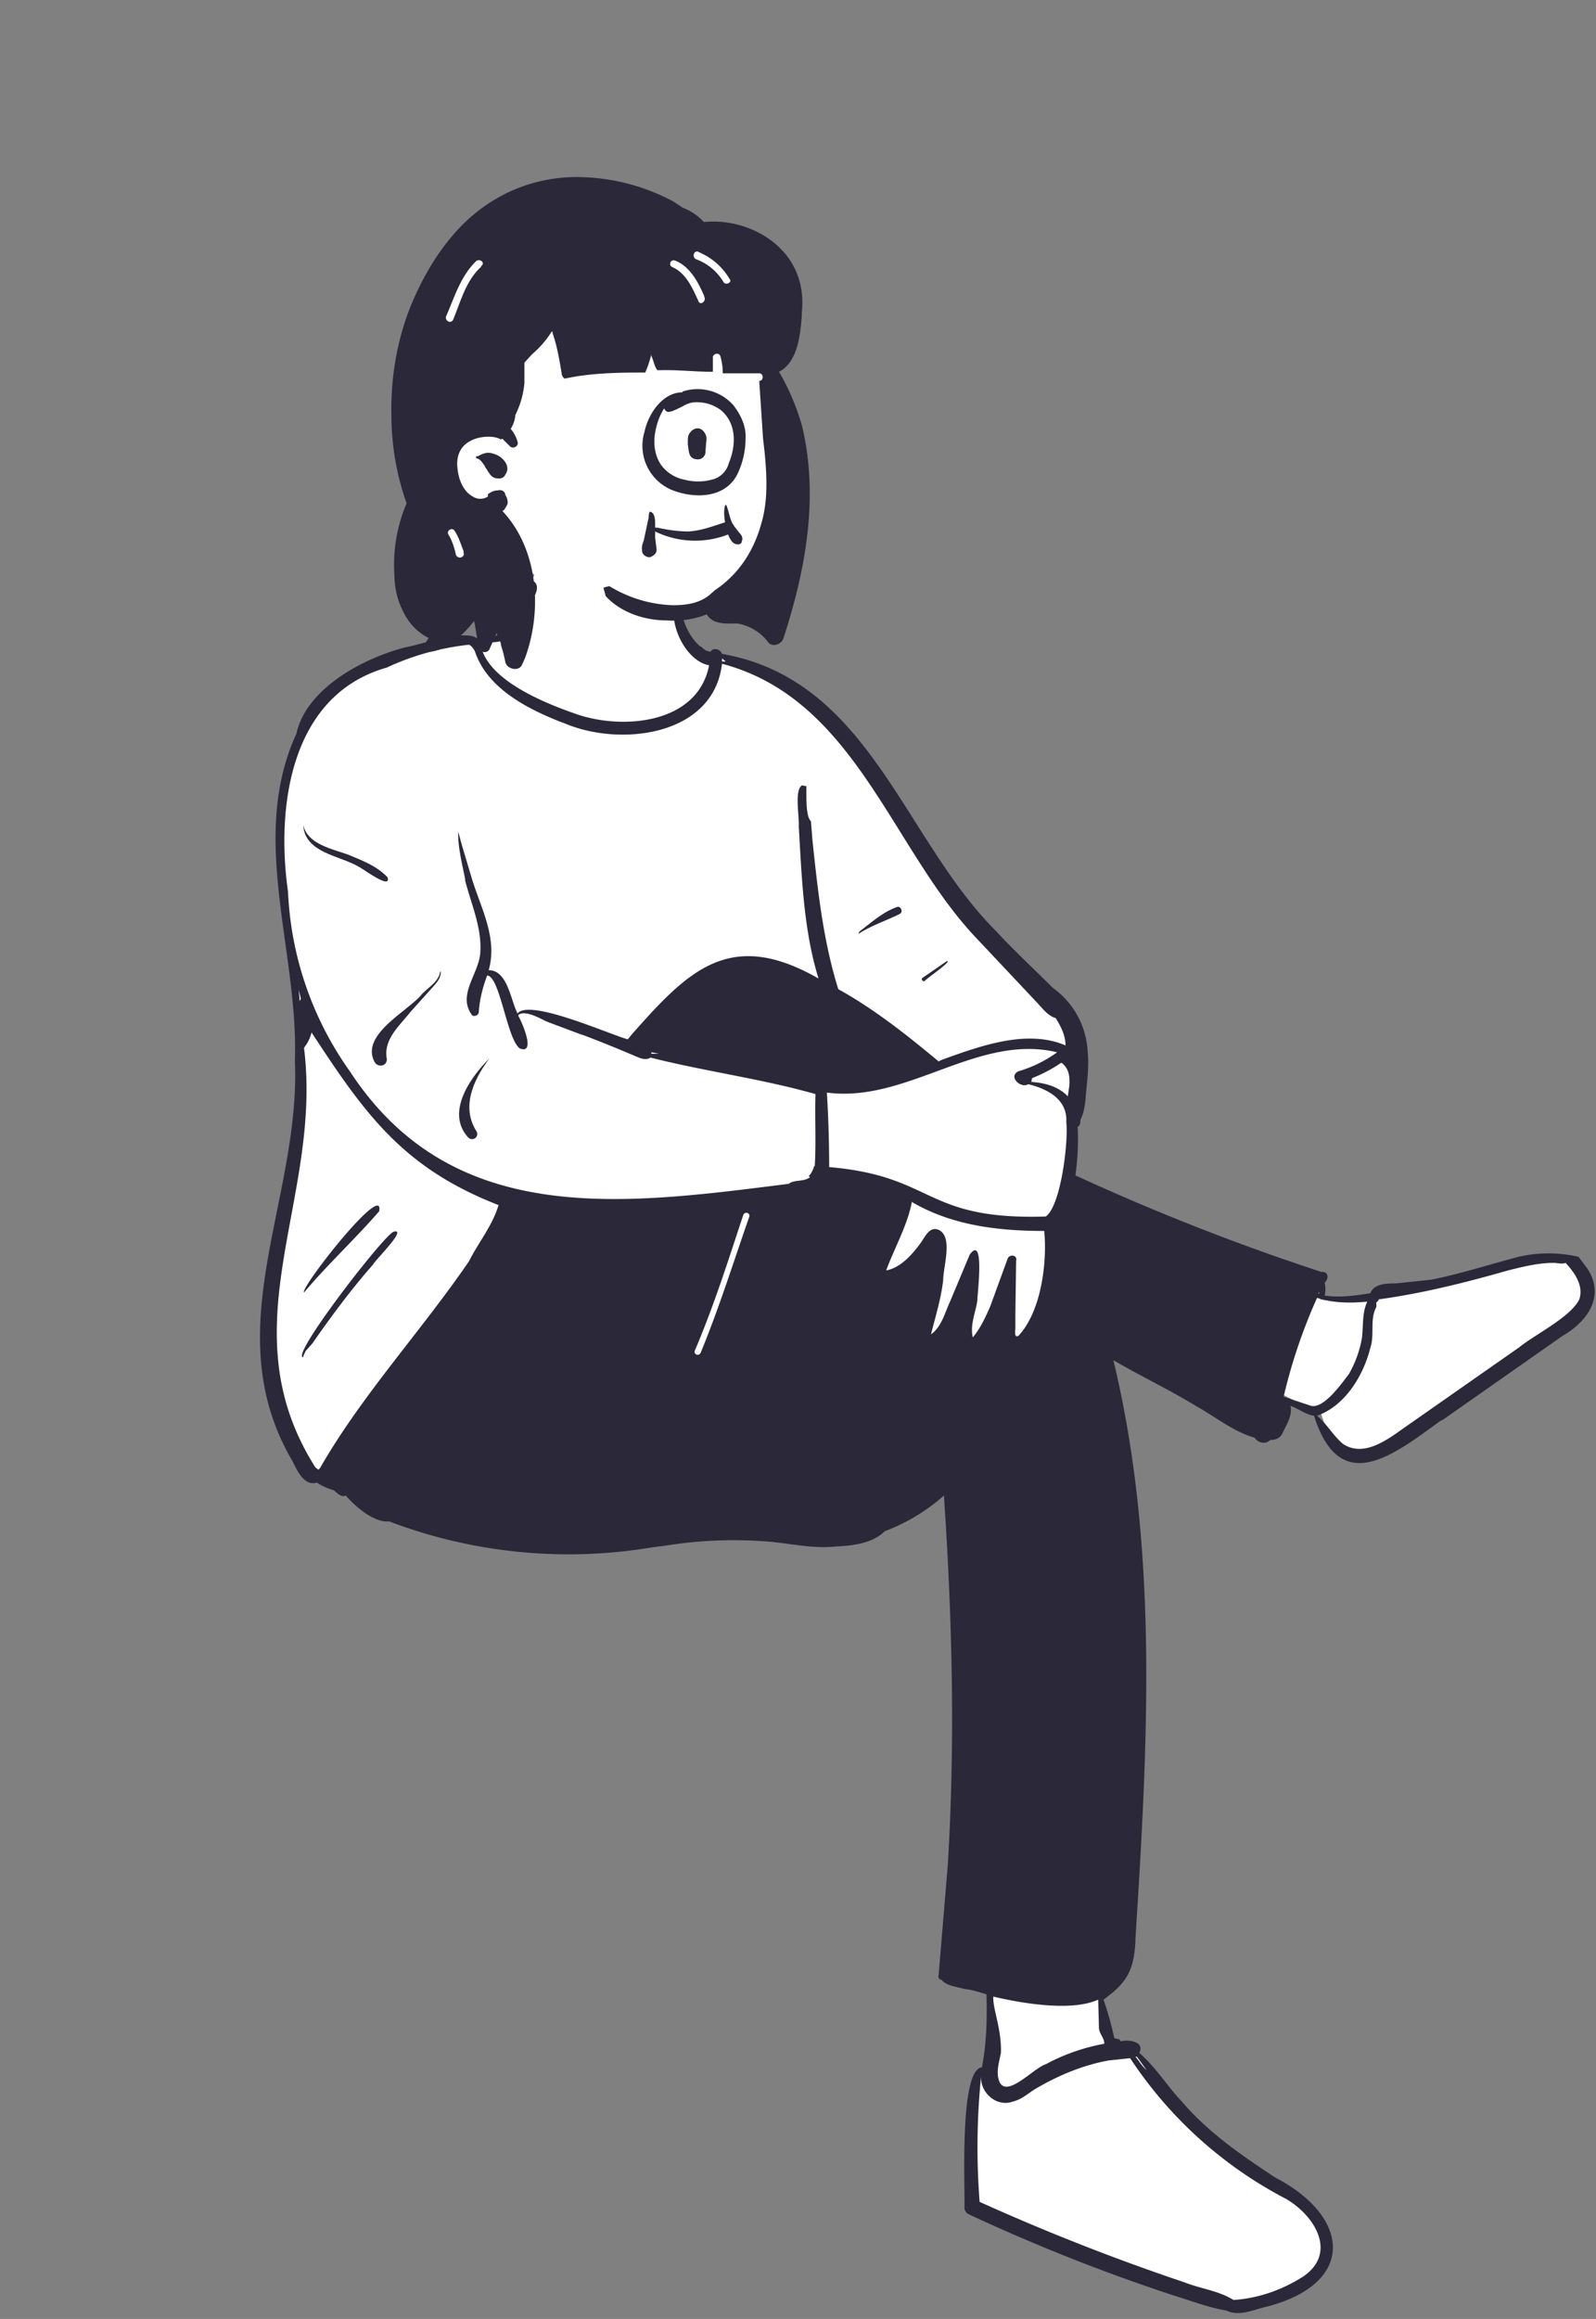 <svg width="210" height="305" fill="none" xmlns="http://www.w3.org/2000/svg"><rect width="100%" height="100%" fill="#808080" stroke="none"/><path fill-rule="evenodd" clip-rule="evenodd" d="M207.6 165.8c-1-.3-2.1-.3-3.2-.4-3.6-.2-7.3 1.5-11 2.3-1.5.4-3.1.9-4.8 1.2l-4.6.4c-1.2 0-2.7 0-3.1 1.3-2.5.5-4.8.7-7.2.3a4 4 0 00.2-2.4l.3-.6h-.3c-4.2-1.7-8.7-2.8-13-4.6-5.4-2-13.6-5.8-20-8.4.5-2.3.7-4.7.5-7l.2-.2c.1-.5.2-1 .5-1.4.3-.8.3-2 .4-2.8a20 20 0 000-6.5c-.2-2.8-2.1-5-4.2-6.7l-7.6-7.5c-13.6-13.9-14.7-31.3-36.1-36.6V86c-.2-.2-.3-.3-.5 0-.7-.3-1.6-.3-2.2-.8-1-1-1.8-2-2.3-3.3-.3-2.5 0-6.3-2.2-7.9-2.5-1.4-15.3-2.4-16.4.7-.7.7-1 1.5-1.2 2.5-.7 1.3-1.2 2.8-2 4.2-1.5 3-2.4 2.4-5.2 3-.2-.6-1.1-.5-1.8-.4C53 85.2 43.3 88.2 40 95.6h.3c-5.9 10.8-2 24.6-1 36a96 96 0 01-2.5 30.1 38.9 38.9 0 002.6 30.6c.6 1 1.3 2.5 2.5 1.9.7.5 1.4.8 2.5 1.1.3.2.6.6.9.7l.5-.2c.9 1.3 50.9 5.6 56 6.2 4.6.6 10.7 2 14.4-1.3 3-.9 6.3-3.1 8.8-5.4 1.5 21.5 2.3 65.5 3.6 65.8l2 .7c0 1.5.2 3.3 0 4.8-.2 1.7-.7 3.7-1 5.5-1 0-1.2 1-1.3 1.6a88 88 0 00-.8 16.4c10.2 6 22.2 9.3 33.7 13.1 1.1.9 3.5 0 4.8-.2 4.4-1 9.4-3.5 8.3-8.2-.8-3.5-4.2-5.5-7.1-7.6-3.2-2.3-6.5-4.5-9.4-7.2-2.3-2.2-4-4-6-6.4-.9-1.1-1.8-3-3-3.8 1.3-1.5-1.2-.1-2.2 0a71 71 0 00-2-7.6h.8c2.6-2.3 4-14 4.2-17.4 1.4-22.5 1.3-48.4-4-67.4 4 2.5 8.4 4.5 12.4 7 2.5 1.4 5 3.4 7.8 4 .2.6.9.8 1.3.3.5 0 1.1-.1 1.2-.4.5-1 1.2-2.1 1.1-3.3l-.7-1.6c1.6.7 3.3 2 5 2.1 3.2 11 9.8 4.9 16.1.6l12-8.4c3.4-2.7 10-5.2 6.8-10.6" fill="#fff"/><path fill-rule="evenodd" clip-rule="evenodd" d="M64.6 83.9c3.2-.8 3.7-8.4 5.7-7.4 1.1 1-.7 2.8-1 4l-.2.2a7.3 7.3 0 01-2.7 3.3c-.8.9-3.3 0-3 1.4 1.3 4.2 8.1 7 12.1 8.4 6.2 2.3 16.3 1.5 17.8-6.3-3.4-.6-6-6.7-3.9-9.2.1 2.4.8 5 2.7 6.7h.1c.4.4.8.7 1.3.7.4-.6 1.3-.3 1.5.3 19.4 3.4 23.8 24.2 36 36.4 2.4 2.6 5 5 7.5 7.5a11 11 0 014.6 8.2c.2 1.9 0 3.7-.2 5.6v.1c-.1 1.2-.2 2.4-.7 3.4-.1.4 0 .8-.4 1a34 34 0 01-.3 6.4l.9.4a302 302 0 0031.5 12.3c1-.1.9 1 .4 1.4a4 4 0 010 1.7c2 .3 4 0 6-.3.5-1.3 2.2-1.3 3.4-1.3l4.7-.5c3.9-.8 7.6-2 11.4-3 2.6-.6 5.3-.6 7.9 0l1.2 1.6c2.3 3.6 0 6.9-3.3 8.8l-15.7 11-.4.2c-6.2 4.5-13.2 10.1-16.6-.7-1-.1-2-.9-3.1-1.3.3 1.3-.6 2.6-1.1 3.7-.3.6-1 .8-1.6.8-.5.6-1.6.4-2-.3-2.8-.8-5.1-2.7-7.6-4.1-3.6-2.2-7.4-4-11-6.1 6 24.9 4.5 50.8 2.9 76.1v.3c-.2 3.7-1 5.4-4.2 7.7a41 41 0 011.4 5c.2.3.8 0 .8.5 1-.3 3.3 0 2.5 1.5 2.2 1.9 3.7 4.4 5.6 6.4 3.5 4.1 7.9 7.1 12.3 10 10 5.2 10.6 14-1.2 17-1.7.4-3.6 1.3-5.2.5-2.4-.4-4.7-1.3-7-2a244 244 0 01-27-10.7 1 1 0 01-.5-.8c.1-2.8-.7-18.2 2.3-18.5.6-3.1.7-6.4.6-9.6-1-.3-1.9-.6-2.9-.7-1-.3-2.4-.4-3-1.2-.3 0-.5-.3-.4-.6l1.2-14.4c1-16.2.6-32.5-.5-48.7a25 25 0 01-7.8 4.7c-1.6 1.6-4.2 1.9-6.4 2-2.8.3-5.6-.3-8.4-.6a57 57 0 00-14.1.5l-1.6.2a66.5 66.5 0 01-34.7-3.4c-2 .2-4.5-2-5.7-3.4-.6.3-1.2-.4-1.6-.7a8 8 0 01-2.2-1c-1.7.5-2.6-1.6-3.2-2.8-10.2-17.3 1.1-34.4.3-52.7.5-14.4-6.1-29.3.2-43 1.3-6 8.9-10 14.5-11.4 1.9-.3 8.8-2.8 9.6-.7.3-.5 1-.5 1.5-.5zm84.1 186.8l-2.8.3c-3.4.6-6.7 2-9.6 3.7-1 .6-1.8 1.4-3 1.7-2.2.8-4.4-1.2-4.2-3.4a92 92 0 00-.2 16.6 291 291 0 0027 10.6c2 .8 4.5 1.1 6.4 2.3 3.2-.2 6.4-1.3 9.2-3.1 4.5-3.1 1.5-8-2.3-10.2a55 55 0 01-20.5-18.5zm-18-8.1c-.1 1.6 1.1 4.2 1 7.4-.2 1-.5 2-.4 3 .5 3.8 4.6-1 6.3-1.5 2.4-1.3 5-2.2 7.7-2.7 0-.8-.6-1.2-.7-2l-.1-3.8c-3.5 1.6-10 .5-13.8-.4zm18.9 7.9h-.2c.5.6.9 1.3 1.5 1.8l-.3-.4-1-1.4zM41 135.8c-.2.7-.5 1.4-1 2 2.5 20-10.3 36.6 1.5 55.2l.4.3.2-.2c5.5-9.6 13.3-18 19.6-27.2 1.2-2.4 3.1-4.7 3.9-7.4-12.6-4.9-17.6-12-24.6-22.7zm165 30.3c-.5.2-1 0-1.6 0-2 0-4 .5-6 1-5.6 1.6-11.2 3-17 3.8 0 .2-.2.3-.3.4v.6c-.9 1.6-.2 3.7-.8 5.4-.9 3.6-3.3 7.6-7 8.9 1.3 1.1 2.1 2.6 3.4 3.7 3 2 6.4-1 8.9-2.7l14.3-10c2.1-1.7 6.8-4 7.9-6.3.6-1.8-.6-3.5-1.8-4.8zm-32.7 4.6a71 71 0 00-4.4 13l3.6 1.2c1.7.4 4-2.9 5-4.2.8-1.4 1.4-3 1.7-4.7.2-1.6 0-3.3.7-4.8-2.2.2-4.5.2-6.6-.5zM51.8 162c1.9-.5-2.5 3.8-2.7 4.3-2.9 3.3-5.5 6.8-8 10.4l-.9 1c0 .1-.5.9-.2.8-2.3.5 10.6-16.2 11.8-16.5zm46.8-2c.1-.5-.6-.7-.8-.2l-.5 1.5c-1.8 5.5-3.6 11-5.9 16.4-.1.5.6.7.8.2 2.4-5.8 4.3-11.9 6.4-17.9zm21.4-2c-.6 3.2-2.3 6.1-3.4 9.1 2-.4 3.5-2.2 4.6-3.7.6-.9 1.2-2.2 2.4-1.6 1.8 1 .5 4.8.5 6.6-.3 2.5-1 4.7-1.6 7.1 1.4-1 1.8-2.8 2.5-4.3l2.6-6.2c2-2.7 1 5.2 1 6-.2 1.6-1 3.2-.6 4.9 1-1.2 1.7-2.7 2.3-4.1l2.3-6.3c.3-.6 1.3-.4 1.1.3l-.1 7.1v1.8c0 .3-.2 1.3.4 1 3-3.2 3.8-9.6 3.4-13.8-6 0-12.1-.7-17.4-3.8zm53.6 12l-.1.2v-.2zM40 170c-.6-.5 10.6-14.8 9.9-10.7-3.2 3.7-6.8 7-9.9 10.7zm99.1-31.6c-10.5-2.5-19.7 6.7-30.3 5.3.2 3.3.3 6.5.3 9.8 14 1.2 12.4 7 28.5 6.5 2-1.4 3-9.9 2.7-12.4.2-3-2.5-4.4-5-5-1 .6-2.7-1-1.3-1.7a16.6 16.6 0 005.1-2.5zM61.7 84.8c-3.7.4-7.4 1.4-10.8 3-12.7 3.6-14.6 18.3-13 29.5a44 44 0 008.2 23.7c13.6 20.7 36.2 17.4 57.7 14.7.7-.6 2-.2 2.8-.9a.8.8 0 01-.2-.1c.3-.3.6-.8.7-1.3h.1c.2-3.2 0-6.3.1-9.5-7-2-14.6-3-21.7-4.8-.8.5-1.7-.1-2.5-.4a168.2 168.2 0 00-6.2-2.5l-.6-.2-4-1.5-.5-.2c-.8-.4-2.8-1.5-3.6-.8v.1c.6 1.1 2.3 5.1.2 4.3-1.7-1.2-2.6-9.5-4.3-9.6-.6 1.6-1 3.2-1.1 4.8 0 .4-.6.7-.9.4-2-2.7 1-5.5 1.1-8.3.2-3.2-1.2-6.3-2-9.4v-.2c-.4-2-1-4.4-.9-6.2l.4 1.5 1.4 4.7c1.2 3.9 3.4 7.8 2.2 12 2.5 0 2.9 4 3.8 5.7 1.5-2 12 2.7 14.5 3.4l.4-.5c7.5-8.5 13-14.2 24.7-7.5-2-6.5-2.2-13.4-2.6-20 .1-1.3-.6-4.7.4-5.4l.6.1v.7c0 1.3 0 3.4.6 3.9l.2 2.5c.7 6.6 1.4 13.2 3.4 19.6 4.7 2.6 9 6 13.2 9.5l.4-.2c5-1.8 11.2-4.1 16.3-1.9 0-1.3-.6-2.5-1.3-3.6-1.1-.3-1.9-1.5-2.7-2.3l-8-8.5c-11-11.8-15.8-31.2-33.2-35.8-1.1 9.5-13.4 11-20.8 7.8l-.3-.1c-4.6-1.8-9.8-4.5-11.4-9.3l-.1-.2c-.2-.3-.4-.6-.7-.7zm2.7 54.4c-2 2.7-3.8 6.3-1.7 9.6.4.7-.5 1.4-1.1.8-3-3.3.3-7.9 2.8-10.4zm75.2.6a19 19 0 01-3.8 2l-.1.5c1.7.1 3.6.6 4.8 1.9l.2-1.4c.1-1.3-.1-2.3-1-3zm-81.7-12h.1c0 1-.7 1.6-1.3 2.3l-2.7 3c-1.4 1.8-3.6 3.6-3.1 6.2 0 1-1.2 1.1-1.6.4-1.9-3.5 4-6.5 6-8.7.8-1 2.3-1.7 2.6-3.1zm27.8 10.6a.4.4 0 010 .2h1l-1-.2zm-46.4-8.2l.1 1v.5a.6.6 0 01.2-.3l-.3-1.2zm85.3-3.8c.7 0-2.7 2.3-2.9 2.6-.2.2-.6-.2-.3-.4l3.2-2.2zm-6.6-7.1c.5-.2.9.6.4.9-1.8.9-3.7 1.5-5.4 2.6 0 0-.1 0 0-.1l.1-.2c1.6-1.2 3-2.5 4.9-3.2zm-78.1-10.8c.5 2.3 3.2 3 5.3 3.7l.6.2c1.9.8 3.8 1.5 5.2 3 .5 1.7-3.3-1.2-3.8-1.4-2.5-1.5-7.1-1.8-7.3-5.5zM95 86.6v.4h.5l-.5-.4z" fill="#2B283A"/><path fill-rule="evenodd" clip-rule="evenodd" d="M82.7 26.3c6.8 0 15.4 7.7 18 11 2 2.8 1.8 17.2 1.8 25.7 0 1.7-.8 5.1-1.1 6.8-1.1 6.2-5.8 11.5-15 11.5-7.6 0-13.4-2.4-19-8.5-1.4-1.4-7.6 3.6-8.9 1.8-3.3 0-6.1-31 .4-40.4s17-8 23.8-8z" fill="#fff"/><path fill-rule="evenodd" clip-rule="evenodd" d="M62 28.5a21 21 0 0114.6-5.2 27.1 27.1 0 0112 3.2l1.2.8c1 .4 2 1 2.8 1.9a13 13 0 015 .5c2.3.7 4.4 2 5.9 3.9 1.7 2.2 2.3 4.8 2 7.5v.5c-.2 2.4-.5 5.5-2.5 7l-.5.3c1.3 2.2 2.3 4.6 3 7 2.3 9.4.5 19.1-2.4 28-.2.8-1.4 1.3-2 .6A6.4 6.4 0 0097 82c-1 0-2 .1-3-.3-.4-.2-.8-.5-1-.9a12 12 0 01-5.3.8c-2.8 0-6-1-8-3.2l-.3-1.1a4.3 4.3 0 01.8-.2 17 17 0 008.3 2.5c1.7 0 3.4-.2 4.8-1.3l.8-.7c3-2 5-5 6-8.5 1-3.2.8-6.5.5-9.7l-.2-1.7-.5-7.6c.6 0 .6-1 0-1h-4.8a8 8 0 00-.3-2.2c-.1-.5-.8-.5-1 0v2c-2.5 0-4.9-.3-7.3-.2-.4-.5-.5-1.3-.8-1.9a21.6 21.6 0 000-.2 13.5 13.5 0 01-.8 2.4h-.6c-3.4 0-6.8.1-10 .8a.9.9 0 01-.4-.7c-.3-1.8-.6-3.6-1.2-5.3v-.2h-.1a13 13 0 01-2.6 3l-1 1.1v2.7a11.7 11.7 0 01-1.2 4.2v.1a4 4 0 01-.6 1.7c.4.5.7 1 .9 1.7.2.6-.6 1-1 .6l-1-1-.2.1c-1-.6-3-.4-4 .2-1.4.7-1.9 2.1-1.7 3.6.1 1.3.7 3 2 3.7a1.8 1.8 0 002 0V65c.4-.3.8-.5 1.3-.5.4-.1.9 0 1 .6.1.2.3.5.3 1 0 .3-.3.7-.5 1a2.5 2.5 0 01-.2.1c4.7 5 5.3 13 3 19.3a19.8 19.8 0 01-.4.9c-.4 1-2 .6-2.2-.3a20.5 20.5 0 00-.6-2.3v-.2l-.5-1.2a5.2 5.2 0 010-.2l-.3.6-.7 1.6c-.4.7-1.5.3-1.5-.4a10.7 10.7 0 000-.4l-.5-2.9-.1.1c-1.5 1.8-3.2 3.5-5.5 3.9-.6.1-1.3-.5-.9-1l.5-.8a5.3 5.3 0 01-.4-.2 7.4 7.4 0 01-2.2-2 10.6 10.6 0 01-1.9-6 20.6 20.6 0 011.6-9.5 34.9 34.9 0 01-2-11.6c-.1-4.8.7-9.6 2.4-14 1.8-4.5 4.5-9 8.2-12.2zm-2.2 41.3c-.3-.5-1.1 0-.8.5.5.8.8 1.8 1 2.7.3.6 1.2.3 1-.3v-.2c-.4-1-.6-1.8-1.2-2.7zm2.9-9.8h.2c.7-.4 1.3-.6 2.1-.3 1.1.3 2.3 1.6 1.5 2.7-.2.5-.7.6-1.2.5-.8-.1-1-.9-1.5-1.5v-.1c-.3-.4-.6-.9-1-1-.2 0-.2-.2-.1-.3zm.6-25c.6-.4-.1-1-.6-.7-2.1 2-2.9 4.8-4 7.3-.2.6.6 1 .9.5 1-2.4 1.7-5.2 3.7-7zm25.6-.7c-.6-.3-1 .5-.5.8 1.9.8 2.7 2.8 3.5 4.5.2.6 1 .1.8-.5l-.1-.3c-.8-1.8-1.8-3.7-3.7-4.5zm3-1.2c-.6-.2-.9.7-.3 1a7 7 0 013.6 3c.3.5 1.2 0 .8-.4a8.5 8.5 0 00-4.2-3.6z" fill="#2B283A"/><path fill-rule="evenodd" clip-rule="evenodd" d="M95.4 66.5c0-.1.2-.1.2 0 .3.8.4 1.6.8 2.4a.8.8 0 01.2.3l.7.9c.3.3.5.7.3 1.1 0 .3-.3.4-.5.4-.7 0-1-.6-1.3-1.3a12 12 0 01-9.6-.4v.8l.2 1.6c0 .5-.4.8-.9 1-.4 0-1-.3-1-.8-.1-.5 0-.9.2-1.4l.3-1.4.3-1.4c.1-.3 0-.7.2-1 .7.1.7 1.1.7 1.7v.4h.3c1.4.3 2.7.5 4.1.5 1.7-.1 3.2-.7 4.8-1.2-.1-.7-.2-1.5 0-2.2zm-5.6-15a6.3 6.3 0 016.7 1.8c1 1.3 1.7 2.8 1.6 4.4 0 1.6-.4 3.4-1.2 4.9-1.7 3-5.7 3-8.6 1.8a6.3 6.3 0 01-3.5-7.6c.5-2.4 2.4-5.2 5-5.2zm5 2.4c-1-.7-2-1-3.2-1-.6 0-1.2.2-1.7.5l-.8.4-.7.3h-.1c-.4.2-.8 0-.9-.4-.8 1.2-1.3 3-1.3 4.4 0 1.1.3 2.3 1 3.2a5 5 0 003 1.8 7 7 0 003.5 0 3 3 0 002.3-2.2c1-2.4 1-5.3-1.1-7zm-4 3c.5-.7 1.4-.8 1.9 0 .3.4.3.9.2 1.4v.1l-.1 1.3c-.2.5-.6.8-1.2.7a1 1 0 01-.8-.5c-.2-.4-.2-.9-.3-1.4v-.3c0-.5 0-1 .3-1.3z" fill="#2B283A"/></svg>